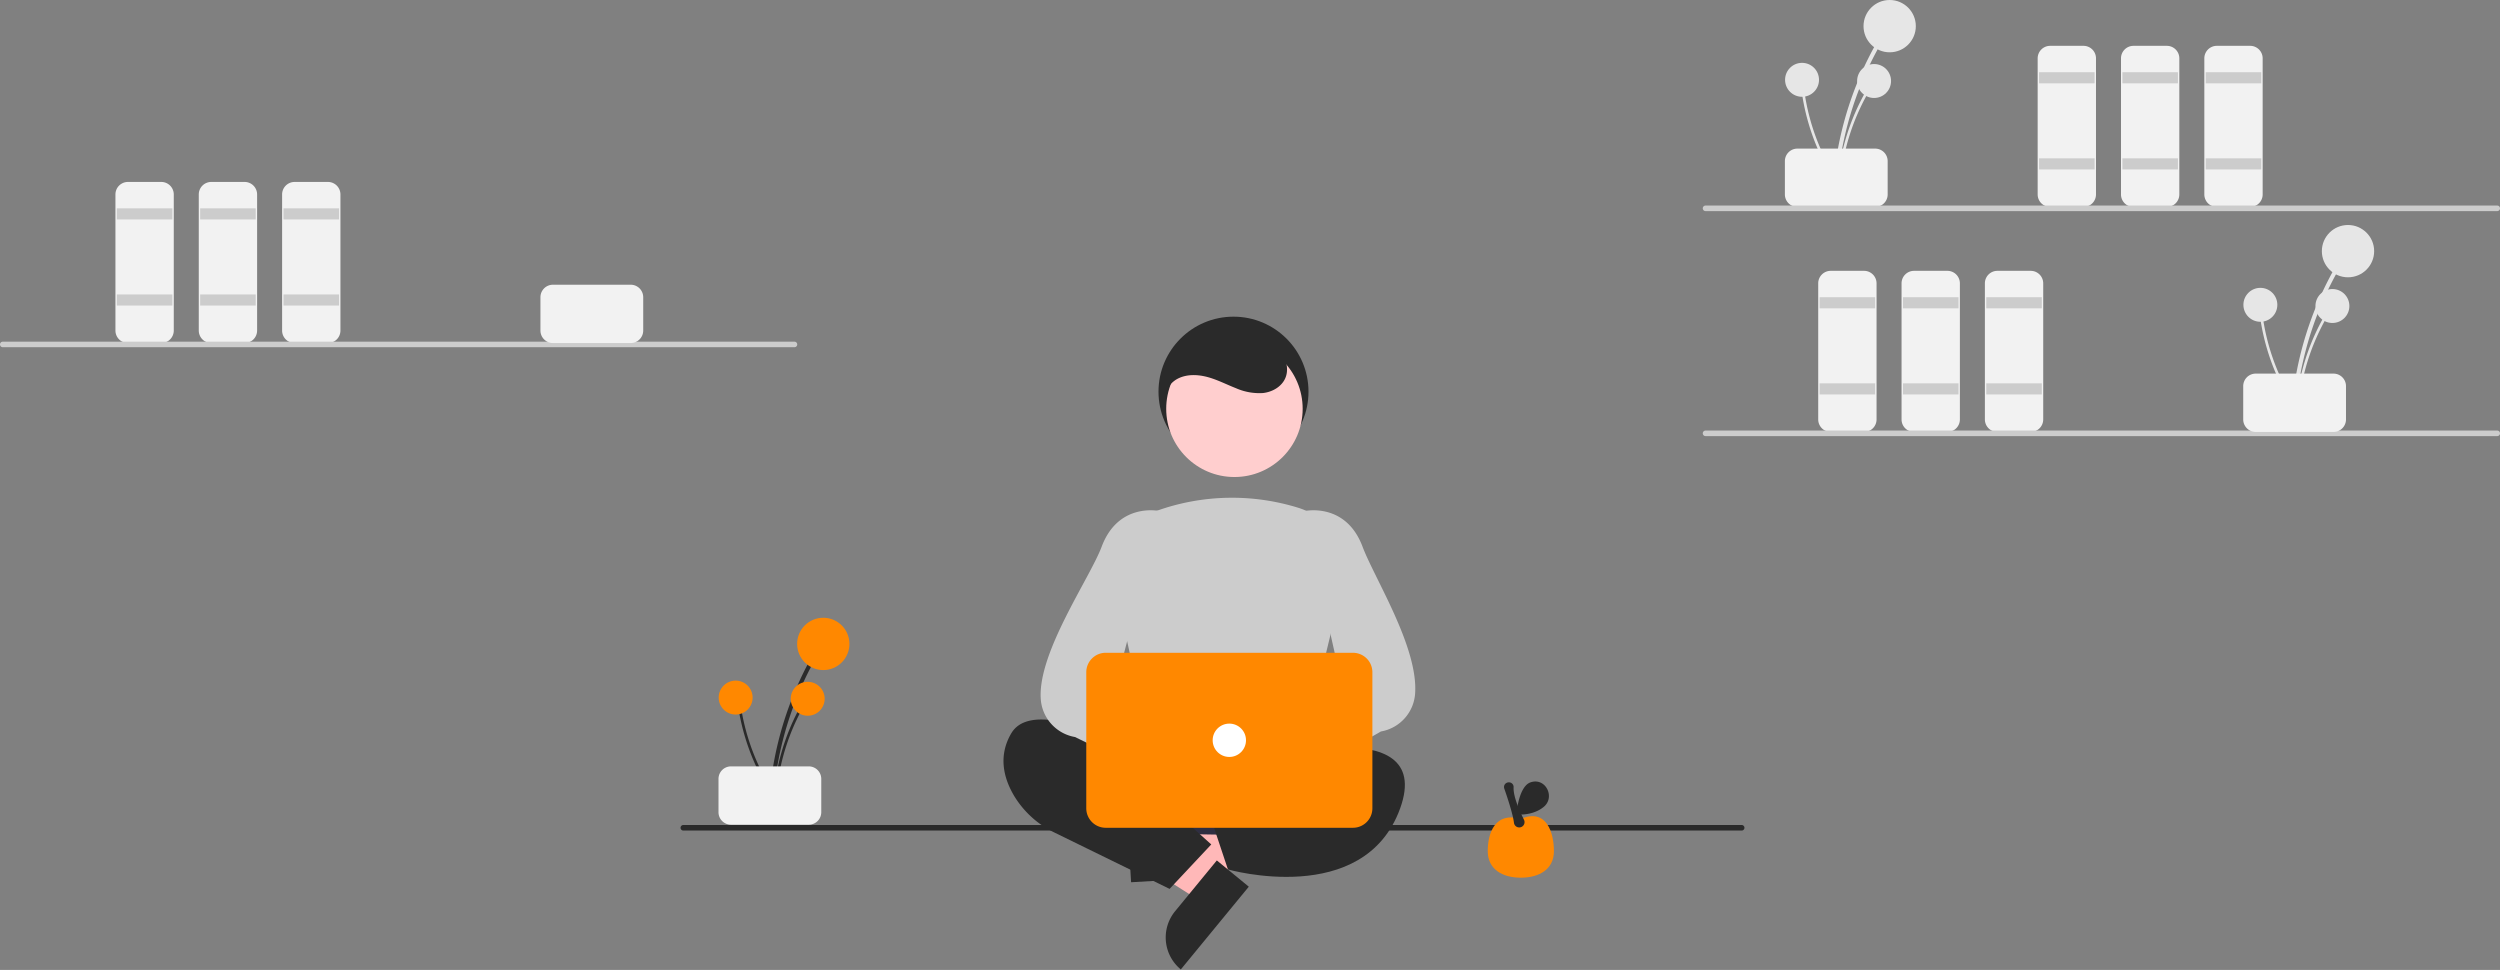 <svg xmlns="http://www.w3.org/2000/svg" width="900" height="349.176" viewBox="0 0 900 349.176">
  <rect x="0" y="0" width="900" height="349.176" fill="#808080" stroke="none"/>
  <g id="Group_420" data-name="Group 420" transform="translate(-1873 -3909.5)">
    <g id="freelancer" transform="translate(2118 3845)">
      <g id="Group_419" data-name="Group 419" transform="translate(0 1)">
        <path id="Path_3267" data-name="Path 3267" d="M369.228,516.9a122.043,122.043,0,0,1,10.1-38.517q2.28-5.092,5.018-9.961a.744.744,0,0,0-1.284-.75A123.727,123.727,0,0,0,369.3,505.656q-1.034,5.584-1.554,11.246c-.088.952,1.4.946,1.486,0Z" transform="translate(-335.662 -168.026)" fill="#2a2a2a"/>
        <path id="Path_3268" data-name="Path 3268" d="M370.191,517.152a79.174,79.174,0,0,1,6.553-24.988q1.479-3.3,3.256-6.462a.483.483,0,0,0-.833-.487,80.27,80.27,0,0,0-8.932,24.641q-.671,3.622-1.008,7.3C369.169,517.77,370.134,517.766,370.191,517.152Z" transform="translate(-335.662 -168.026)" fill="#2a2a2a"/>
        <path id="Path_3269" data-name="Path 3269" d="M368.974,516.576a79.175,79.175,0,0,1-10.2-23.733q-.866-3.515-1.408-7.1a.483.483,0,0,0-.956.128,80.268,80.268,0,0,0,8.113,24.923q1.7,3.268,3.693,6.373c.335.522,1.093-.074.76-.593Z" transform="translate(-335.662 -168.026)" fill="#2a2a2a"/>
      </g>
      <path id="Path_3166" data-name="Path 3166" d="M689.063,372.583a122.044,122.044,0,0,1,10.1-38.517q2.279-5.092,5.018-9.961a.744.744,0,0,0-1.284-.75,123.728,123.728,0,0,0-13.768,37.982q-1.034,5.584-1.554,11.246c-.088.952,1.4.946,1.487,0Z" transform="translate(-272.5 -243.16)" fill="#e6e6e6"/>
      <circle id="Ellipse_19" data-name="Ellipse 19" cx="9.414" cy="9.414" r="9.414" transform="translate(425.868 64.5)" fill="#e6e6e6"/>
      <path id="Path_3167" data-name="Path 3167" d="M690.026,372.833a79.175,79.175,0,0,1,6.553-24.988q1.479-3.3,3.255-6.462A.483.483,0,0,0,699,340.9a80.268,80.268,0,0,0-8.932,24.641q-.671,3.622-1.008,7.3C689,373.451,689.969,373.447,690.026,372.833Z" transform="translate(-272.5 -243.16)" fill="#e6e6e6"/>
      <circle id="Ellipse_20" data-name="Ellipse 20" cx="6.108" cy="6.108" r="6.108" transform="translate(423.562 87.554)" fill="#e6e6e6"/>
      <path id="Path_3168" data-name="Path 3168" d="M688.809,372.257a79.173,79.173,0,0,1-10.2-23.733q-.866-3.515-1.408-7.1a.483.483,0,0,0-.956.128,80.266,80.266,0,0,0,8.113,24.923q1.7,3.269,3.693,6.372c.335.522,1.093-.074.76-.593Z" transform="translate(-272.5 -243.16)" fill="#e6e6e6"/>
      <circle id="Ellipse_21" data-name="Ellipse 21" cx="6.108" cy="6.108" r="6.108" transform="translate(397.627 87.126)" fill="#e6e6e6"/>
      <path id="Path_3169" data-name="Path 3169" d="M670.059,377.66v-12a4.505,4.505,0,0,1,4.5-4.5h28a4.505,4.505,0,0,1,4.5,4.5v12a4.505,4.505,0,0,1-4.5,4.5h-28a4.505,4.505,0,0,1-4.5-4.5Z" transform="translate(-272.5 -243.16)" fill="#f2f2f2"/>
      <path id="Path_3173" data-name="Path 3173" d="M777.559,382.16h-12a4.505,4.505,0,0,1-4.5-4.5v-49a4.505,4.505,0,0,1,4.5-4.5h12a4.505,4.505,0,0,1,4.5,4.5v49a4.505,4.505,0,0,1-4.5,4.5Z" transform="translate(-272.5 -243.16)" fill="#f2f2f2"/>
      <rect id="Rectangle_159" data-name="Rectangle 159" width="20" height="4" transform="translate(489.059 90.5)" fill="#ccc"/>
      <rect id="Rectangle_160" data-name="Rectangle 160" width="20" height="4" transform="translate(489.059 121.5)" fill="#ccc"/>
      <path id="Path_3174" data-name="Path 3174" d="M807.559,382.16h-12a4.505,4.505,0,0,1-4.5-4.5v-49a4.505,4.505,0,0,1,4.5-4.5h12a4.505,4.505,0,0,1,4.5,4.5v49a4.505,4.505,0,0,1-4.5,4.5Z" transform="translate(-272.5 -243.16)" fill="#f2f2f2"/>
      <rect id="Rectangle_161" data-name="Rectangle 161" width="20" height="4" transform="translate(519.059 90.5)" fill="#ccc"/>
      <rect id="Rectangle_162" data-name="Rectangle 162" width="20" height="4" transform="translate(519.059 121.5)" fill="#ccc"/>
      <path id="Path_3175" data-name="Path 3175" d="M837.559,382.16h-12a4.505,4.505,0,0,1-4.5-4.5v-49a4.505,4.505,0,0,1,4.5-4.5h12a4.505,4.505,0,0,1,4.5,4.5v49a4.505,4.505,0,0,1-4.5,4.5Z" transform="translate(-272.5 -243.16)" fill="#f2f2f2"/>
      <rect id="Rectangle_163" data-name="Rectangle 163" width="20" height="4" transform="translate(549.059 90.5)" fill="#ccc"/>
      <rect id="Rectangle_164" data-name="Rectangle 164" width="20" height="4" transform="translate(549.059 121.5)" fill="#ccc"/>
      <path id="Path_3184" data-name="Path 3184" d="M926.5,383.66h-285a1,1,0,0,1,0-2h285a1,1,0,0,1,0,2Z" transform="translate(-272.5 -243.16)" fill="#ccc"/>
      <path id="Path_3186" data-name="Path 3186" d="M854.063,453.583a122.04,122.04,0,0,1,10.1-38.517q2.28-5.092,5.018-9.961a.744.744,0,0,0-1.284-.75,123.731,123.731,0,0,0-13.768,37.982q-1.034,5.584-1.554,11.246c-.088.952,1.4.946,1.487,0Z" transform="translate(-272.5 -243.16)" fill="#e6e6e6"/>
      <circle id="Ellipse_22" data-name="Ellipse 22" cx="9.414" cy="9.414" r="9.414" transform="translate(590.868 145.5)" fill="#e6e6e6"/>
      <path id="Path_3187" data-name="Path 3187" d="M855.026,453.833a79.177,79.177,0,0,1,6.553-24.988q1.479-3.3,3.255-6.462A.483.483,0,0,0,864,421.9a80.267,80.267,0,0,0-8.932,24.641q-.67,3.622-1.008,7.3C854,454.451,854.969,454.447,855.026,453.833Z" transform="translate(-272.5 -243.16)" fill="#e6e6e6"/>
      <circle id="Ellipse_23" data-name="Ellipse 23" cx="6.108" cy="6.108" r="6.108" transform="translate(588.562 168.554)" fill="#e6e6e6"/>
      <path id="Path_3188" data-name="Path 3188" d="M853.809,453.257a79.174,79.174,0,0,1-10.2-23.733q-.866-3.515-1.408-7.1a.483.483,0,0,0-.956.128,80.268,80.268,0,0,0,8.113,24.923q1.7,3.269,3.693,6.372c.335.522,1.093-.074.76-.593Z" transform="translate(-272.5 -243.16)" fill="#e6e6e6"/>
      <circle id="Ellipse_24" data-name="Ellipse 24" cx="6.108" cy="6.108" r="6.108" transform="translate(562.627 168.125)" fill="#e6e6e6"/>
      <g id="Group_421" data-name="Group 421">
        <path id="Path_3176" data-name="Path 3176" d="M698.559,463.16h-12a4.505,4.505,0,0,1-4.5-4.5v-49a4.505,4.505,0,0,1,4.5-4.5h12a4.505,4.505,0,0,1,4.5,4.5v49a4.505,4.505,0,0,1-4.5,4.5Z" transform="translate(-272.5 -243.16)" fill="#f2f2f2"/>
        <rect id="Rectangle_165" data-name="Rectangle 165" width="20" height="4" transform="translate(410.059 171.5)" fill="#ccc"/>
        <rect id="Rectangle_166" data-name="Rectangle 166" width="20" height="4" transform="translate(410.059 202.5)" fill="#ccc"/>
        <path id="Path_3177" data-name="Path 3177" d="M728.559,463.16h-12a4.505,4.505,0,0,1-4.5-4.5v-49a4.505,4.505,0,0,1,4.5-4.5h12a4.505,4.505,0,0,1,4.5,4.5v49a4.505,4.505,0,0,1-4.5,4.5Z" transform="translate(-272.5 -243.16)" fill="#f2f2f2"/>
        <rect id="Rectangle_167" data-name="Rectangle 167" width="20" height="4" transform="translate(440.059 171.5)" fill="#ccc"/>
        <rect id="Rectangle_168" data-name="Rectangle 168" width="20" height="4" transform="translate(440.059 202.5)" fill="#ccc"/>
        <path id="Path_3178" data-name="Path 3178" d="M758.559,463.16h-12a4.505,4.505,0,0,1-4.5-4.5v-49a4.505,4.505,0,0,1,4.5-4.5h12a4.505,4.505,0,0,1,4.5,4.5v49a4.505,4.505,0,0,1-4.5,4.5Z" transform="translate(-272.5 -243.16)" fill="#f2f2f2"/>
        <rect id="Rectangle_169" data-name="Rectangle 169" width="20" height="4" transform="translate(470.059 171.5)" fill="#ccc"/>
        <rect id="Rectangle_170" data-name="Rectangle 170" width="20" height="4" transform="translate(470.059 202.5)" fill="#ccc"/>
        <path id="Path_3185" data-name="Path 3185" d="M926.5,464.66h-285a1,1,0,0,1,0-2h285a1,1,0,0,1,0,2Z" transform="translate(-272.5 -243.16)" fill="#ccc"/>
        <path id="Path_3189" data-name="Path 3189" d="M835.059,458.66v-12a4.505,4.505,0,0,1,4.5-4.5h28a4.505,4.505,0,0,1,4.5,4.5v12a4.505,4.505,0,0,1-4.5,4.5h-28A4.505,4.505,0,0,1,835.059,458.66Z" transform="translate(-272.5 -243.16)" fill="#f2f2f2"/>
      </g>
      <path id="Path_3190" data-name="Path 3190" d="M654.5,606.66h-381a1,1,0,0,1,0-2h381a1,1,0,0,1,0,2Z" transform="translate(-272.5 -243.16)" fill="#2a2a2a"/>
      <circle id="Ellipse_25" data-name="Ellipse 25" cx="27" cy="27" r="27" transform="translate(172.059 178.5)" fill="#2a2a2a"/>
      <path id="Path_3191" data-name="Path 3191" d="M173.4,378.826l-.715-12.238L219.556,358l1.056,18.064Z" fill="#ffb8b8"/>
      <path id="Path_3192" data-name="Path 3192" d="M436.622,598.163h23.644V613.05H421.735A14.887,14.887,0,0,1,436.622,598.163Z" transform="translate(747.34 -113.142) rotate(86.655)" fill="#2a2a2a"/>
      <path id="Path_3193" data-name="Path 3193" d="M193.789,378.714,186,388.185l-40.236-25.519,11.489-13.978Z" fill="#ffb8b8"/>
      <path id="Path_3194" data-name="Path 3194" d="M454.39,629.787h23.644v14.887H439.5A14.887,14.887,0,0,1,454.39,629.787Z" transform="matrix(0.635, -0.773, 0.773, 0.635, -597.32, 343.861)" fill="#2a2a2a"/>
      <path id="Path_3195" data-name="Path 3195" d="M443.887,577.83l-5.32,25.079a4,4,0,0,0,3.848,4.83l52.3.844a4,4,0,0,0,4-4.695l-4.575-25.922a4,4,0,0,0-3.939-3.3H447.8A4,4,0,0,0,443.887,577.83Z" transform="translate(-272.5 -243.16)" fill="#2f2e41"/>
      <path id="Path_3196" data-name="Path 3196" d="M452.559,586.66s-51-32-61-15c-5,8.5-2.5,16.75,1.25,22.875a34.631,34.631,0,0,0,14.4,12.891l41.348,20.234,15-16-10-9Z" transform="translate(-272.5 -243.16)" fill="#2a2a2a"/>
      <path id="Path_3197" data-name="Path 3197" d="M478.559,581.66s66-19,53,17-62,22-62,22l-5-15,17-12Z" transform="translate(-272.5 -243.16)" fill="#2a2a2a"/>
      <circle id="Ellipse_26" data-name="Ellipse 26" cx="24.561" cy="24.561" r="24.561" transform="translate(174.837 187.104)" fill="#ffcece"/>
      <path id="Path_3198" data-name="Path 3198" d="M473.185,585.629a131.994,131.994,0,0,1-30.257-3.986l-.293-.08L428.93,518.518a23.225,23.225,0,0,1,14.933-26.943,80.459,80.459,0,0,1,51.3-1.025h0A23.47,23.47,0,0,1,510.8,518.315l-15.308,63.2-.216.1C488.911,584.626,480.956,585.629,473.185,585.629Z" transform="translate(-272.5 -243.16)" fill="#ccc"/>
      <path id="Path_3199" data-name="Path 3199" d="M454.774,590.526a10.056,10.056,0,0,1,14.475-5.312l26.987-23.424,2.442,18.409-26,19.422a10.11,10.11,0,0,1-17.9-9.094Z" transform="translate(-272.5 -243.16)" fill="#ffb8b8"/>
      <path id="Path_3200" data-name="Path 3200" d="M480.512,595.636a4.532,4.532,0,0,1-1.3-.19,4.453,4.453,0,0,1-2.962-2.816L473,583.4a4.472,4.472,0,0,1,1.3-4.9l36.769-22.074-14.494-64.661.369-.089c.15-.037,15-3.417,21.086,12.81,4.261,11.365,20.031,36.077,18.919,52.776a14.885,14.885,0,0,1-12.322,13.727L483.236,594.7a4.456,4.456,0,0,1-2.724.935Z" transform="translate(-272.5 -243.16)" fill="#ccc"/>
      <path id="Path_3201" data-name="Path 3201" d="M484.636,588.333a10.056,10.056,0,0,0-14.475-5.312L443.174,559.6,440.732,578l26,19.422a10.11,10.11,0,0,0,17.9-9.094Z" transform="translate(-272.5 -243.16)" fill="#ffb8b8"/>
      <path id="Path_3202" data-name="Path 3202" d="M461.606,595.636a4.456,4.456,0,0,1-2.724-.935l-44.388-21.713a14.885,14.885,0,0,1-12.322-13.727c-1.113-16.7,17.658-43.411,21.919-54.776,6.085-16.228,20.936-12.849,21.086-12.81l.369.089-17.494,66.661L467.82,578.5a4.472,4.472,0,0,1,1.3,4.9l-3.257,9.229a4.453,4.453,0,0,1-2.962,2.816A4.534,4.534,0,0,1,461.606,595.636Z" transform="translate(-272.5 -243.16)" fill="#ccc"/>
      <path id="Path_3203" data-name="Path 3203" d="M514.559,605.66h-89a7.008,7.008,0,0,1-7-7v-49a7.008,7.008,0,0,1,7-7h89a7.008,7.008,0,0,1,7,7v49A7.008,7.008,0,0,1,514.559,605.66Z" transform="translate(-272.5 -243.16)" fill="#f80"/>
      <circle id="Ellipse_27" data-name="Ellipse 27" cx="6" cy="6" r="6" transform="translate(191.559 325)" fill="#fff"/>
      <path id="Path_3204" data-name="Path 3204" d="M447.091,453.826c-1.456-3.692.933-8.092,4.476-9.881s7.818-1.448,11.608-.27c3.185.991,6.17,2.526,9.277,3.738a20.761,20.761,0,0,0,9.753,1.737c3.314-.374,6.613-2.233,7.969-5.28,1.406-3.159.45-7.013-1.715-9.709a18.8,18.8,0,0,0-8.612-5.535c-7.307-2.574-15.748-2.65-22.532,1.092s-11.395,11.71-9.992,19.33" transform="translate(-272.5 -243.16)" fill="#2a2a2a"/>
      <circle id="Ellipse_28" data-name="Ellipse 28" cx="9.414" cy="9.414" r="9.414" transform="translate(41.967 286.896)" fill="#f80"/>
      <circle id="Ellipse_29" data-name="Ellipse 29" cx="6.108" cy="6.108" r="6.108" transform="translate(39.662 309.95)" fill="#f80"/>
      <circle id="Ellipse_30" data-name="Ellipse 30" cx="6.108" cy="6.108" r="6.108" transform="translate(13.727 309.521)" fill="#f80"/>
      <path id="Path_3208" data-name="Path 3208" d="M286.159,600.056v-12a4.505,4.505,0,0,1,4.5-4.5h28a4.505,4.505,0,0,1,4.5,4.5v12a4.505,4.505,0,0,1-4.5,4.5h-28a4.505,4.505,0,0,1-4.5-4.5Z" transform="translate(-272.5 -243.16)" fill="#f2f2f2"/>
      <path id="Path_3209" data-name="Path 3209" d="M586.909,614.061c0,6.577-5.332,9.567-11.909,9.567s-11.909-2.99-11.909-9.567,2.647-14.251,11.909-11.6C584.262,598.487,586.909,607.484,586.909,614.061Z" transform="translate(-272.5 -243.16)" fill="#f80"/>
      <path id="Path_3210" data-name="Path 3210" d="M574.42,605.537a1.9,1.9,0,0,1-1.891-1.659c-.394-3.281-2.568-9.708-3.484-12.318h0a1.7,1.7,0,0,1,.22-1.566,1.787,1.787,0,0,1,2.663-.192,1.7,1.7,0,0,1,.468,1.276c-.179,3.351,2.263,8.765,3.735,11.694a1.908,1.908,0,0,1-1.51,2.756,1.756,1.756,0,0,1-.2.011Z" transform="translate(-272.5 -243.16)" fill="#2a2a2a"/>
      <path id="Path_3211" data-name="Path 3211" d="M583.232,598.146c4.134-3.383.891-10.308-4.283-8.978a4.178,4.178,0,0,0-1.864.994c-3.174,3-3.666,10.669-3.666,10.669S579.024,601.59,583.232,598.146Z" transform="translate(-272.5 -243.16)" fill="#2a2a2a"/>
      <g id="Group_422" data-name="Group 422" transform="translate(-613 -32)">
        <path id="Path_3176-2" data-name="Path 3176" d="M698.559,463.16h-12a4.505,4.505,0,0,1-4.5-4.5v-49a4.505,4.505,0,0,1,4.5-4.5h12a4.505,4.505,0,0,1,4.5,4.5v49a4.505,4.505,0,0,1-4.5,4.5Z" transform="translate(-272.5 -243.16)" fill="#f2f2f2"/>
        <rect id="Rectangle_165-2" data-name="Rectangle 165" width="20" height="4" transform="translate(410.059 171.5)" fill="#ccc"/>
        <rect id="Rectangle_166-2" data-name="Rectangle 166" width="20" height="4" transform="translate(410.059 202.5)" fill="#ccc"/>
        <path id="Path_3177-2" data-name="Path 3177" d="M728.559,463.16h-12a4.505,4.505,0,0,1-4.5-4.5v-49a4.505,4.505,0,0,1,4.5-4.5h12a4.505,4.505,0,0,1,4.5,4.5v49a4.505,4.505,0,0,1-4.5,4.5Z" transform="translate(-272.5 -243.16)" fill="#f2f2f2"/>
        <rect id="Rectangle_167-2" data-name="Rectangle 167" width="20" height="4" transform="translate(440.059 171.5)" fill="#ccc"/>
        <rect id="Rectangle_168-2" data-name="Rectangle 168" width="20" height="4" transform="translate(440.059 202.5)" fill="#ccc"/>
        <path id="Path_3178-2" data-name="Path 3178" d="M758.559,463.16h-12a4.505,4.505,0,0,1-4.5-4.5v-49a4.505,4.505,0,0,1,4.5-4.5h12a4.505,4.505,0,0,1,4.5,4.5v49a4.505,4.505,0,0,1-4.5,4.5Z" transform="translate(-272.5 -243.16)" fill="#f2f2f2"/>
        <rect id="Rectangle_169-2" data-name="Rectangle 169" width="20" height="4" transform="translate(470.059 171.5)" fill="#ccc"/>
        <rect id="Rectangle_170-2" data-name="Rectangle 170" width="20" height="4" transform="translate(470.059 202.5)" fill="#ccc"/>
        <path id="Path_3185-2" data-name="Path 3185" d="M926.5,464.66h-285a1,1,0,0,1,0-2h285a1,1,0,0,1,0,2Z" transform="translate(-272.5 -243.16)" fill="#ccc"/>
        <path id="Path_3189-2" data-name="Path 3189" d="M835.059,458.66v-12a4.505,4.505,0,0,1,4.5-4.5h28a4.505,4.505,0,0,1,4.5,4.5v12a4.505,4.505,0,0,1-4.5,4.5h-28A4.505,4.505,0,0,1,835.059,458.66Z" transform="translate(-272.5 -243.16)" fill="#f2f2f2"/>
      </g>
    </g>
  </g>
</svg>
